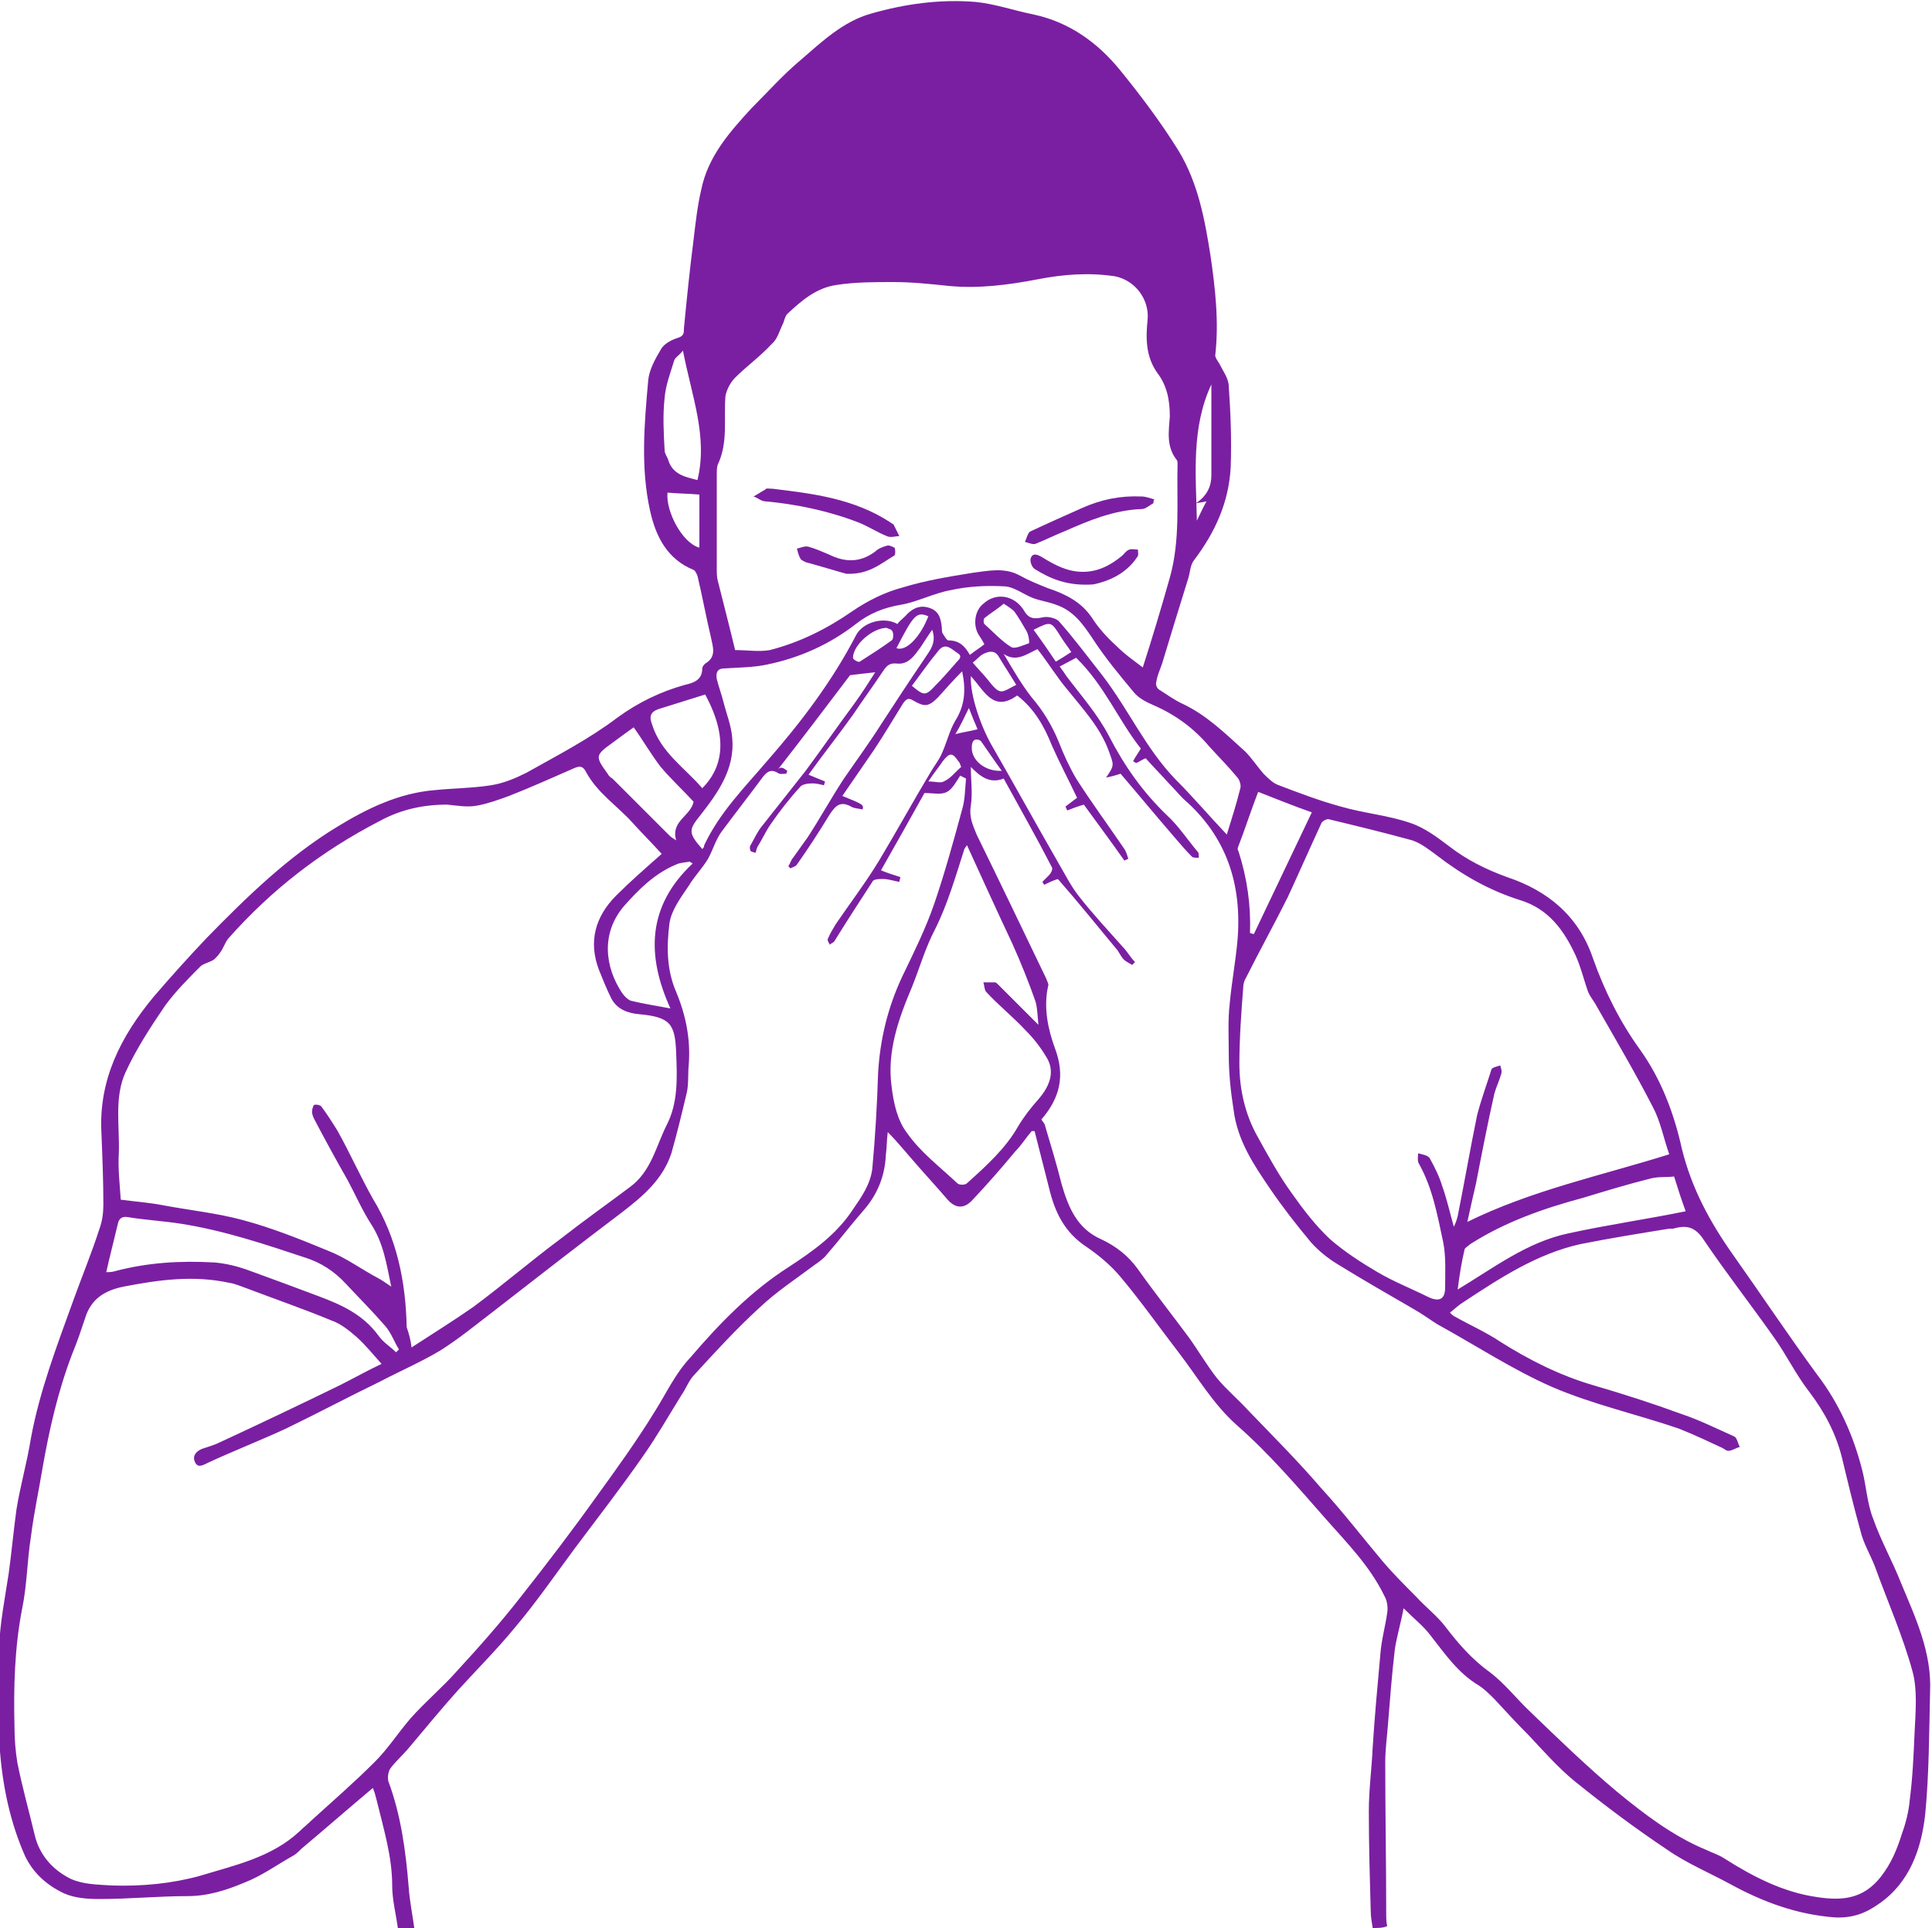 <?xml version="1.0" encoding="utf-8"?>
<!-- Generator: Adobe Illustrator 19.2.1, SVG Export Plug-In . SVG Version: 6.00 Build 0)  -->
<svg version="1.1" id="Layer_1" xmlns="http://www.w3.org/2000/svg" xmlns:xlink="http://www.w3.org/1999/xlink" x="0px" y="0px"
	 viewBox="0 0 200 199.6" style="enable-background:new 0 0 200 199.6;" xml:space="preserve">
<style type="text/css">
	.st0{fill:#7B1FA2;}
</style>
<g id="nose-main">
	<path class="st0" d="M142.1,199.6c-0.1-0.6-0.2-1.2-0.2-1.7c-0.1-3.5-0.2-7-0.2-10.4c0-2.2,0.3-4.4,0.4-6.6
		c0.2-3.2,0.5-6.4,0.8-9.7c0.1-1.4,0.5-2.8,0.7-4.2c0.1-0.6,0-1.3-0.3-1.8c-1.5-3.1-3.9-5.5-6.1-8c-2.9-3.3-5.8-6.7-9.1-9.6
		c-2.5-2.2-4.1-5-6.1-7.6c-2-2.6-3.9-5.3-6-7.8c-1-1.2-2.2-2.2-3.5-3.1c-2.3-1.5-3.3-3.6-3.9-6.1c-0.5-2-1-3.9-1.5-5.9
		c-0.1,0-0.2,0-0.3,0c-0.6,0.7-1.1,1.5-1.7,2.1c-1.4,1.7-2.9,3.4-4.4,5c-0.9,1-1.8,0.9-2.6,0c-1.2-1.4-2.5-2.8-3.7-4.2
		c-0.8-0.9-1.6-1.9-2.5-2.8c-0.1,0.8-0.1,1.6-0.2,2.4c-0.1,2.2-0.9,4.1-2.3,5.7c-1.4,1.6-2.6,3.2-4,4.8c-0.3,0.3-0.7,0.6-1,0.8
		c-2,1.5-4,2.8-5.8,4.5c-2.4,2.2-4.5,4.5-6.7,6.9c-0.6,0.6-0.9,1.5-1.4,2.2c-1.3,2.1-2.5,4.2-3.9,6.2c-2.3,3.3-4.7,6.4-7.1,9.6
		c-2,2.7-4,5.6-6.2,8.2c-1.8,2.2-3.9,4.3-5.9,6.5c-1.8,2-3.5,4.1-5.2,6.1c-0.6,0.7-1.3,1.3-1.8,2c-0.2,0.3-0.3,0.9-0.2,1.3
		c1.3,3.5,1.8,7.2,2.1,10.9c0.1,1.5,0.4,2.9,0.6,4.4c-0.6,0-1.1,0-1.7,0c-0.2-1.5-0.6-3-0.6-4.5c0-3-0.9-5.9-1.6-8.8
		c-0.1-0.4-0.2-0.8-0.4-1.3c-2.5,2.1-4.9,4.2-7.4,6.3c-0.3,0.3-0.6,0.6-1,0.8c-1.6,0.9-3.1,2-4.9,2.7c-1.9,0.8-3.8,1.4-5.9,1.4
		c-3,0-6,0.3-9.1,0.3c-1.3,0-2.6-0.1-3.7-0.6c-1.9-0.9-3.4-2.3-4.2-4.3c-1.6-3.8-2.3-7.8-2.5-11.9c-0.1-3.1-0.1-6.1,0-9.2
		c0.1-2.6,0.6-5.1,1-7.7c0.3-2.2,0.5-4.4,0.8-6.6c0.4-2.5,1.1-4.9,1.5-7.4c0.9-4.9,2.7-9.6,4.4-14.3c0.9-2.5,1.9-4.9,2.7-7.4
		c0.3-0.8,0.4-1.7,0.4-2.5c0-2.5-0.1-4.9-0.2-7.4c-0.3-5.5,2-10,5.4-14.1c1.8-2.1,3.6-4.1,5.5-6.1c4.1-4.2,8.4-8.4,13.5-11.5
		c3.1-1.9,6.4-3.5,10.1-3.8c1.9-0.2,3.9-0.2,5.8-0.5c1.3-0.2,2.5-0.7,3.7-1.3c3.2-1.8,6.5-3.5,9.4-5.7c2.2-1.6,4.5-2.7,7-3.4
		c0.9-0.2,1.8-0.5,1.8-1.7c0-0.2,0.2-0.4,0.3-0.5c1.2-0.7,0.8-1.7,0.6-2.7c-0.5-2.1-0.9-4.3-1.4-6.4c-0.1-0.2-0.2-0.5-0.4-0.6
		c-2.7-1.1-3.9-3.4-4.5-6.1c-1-4.5-0.6-9-0.2-13.5c0.1-1.1,0.7-2.2,1.3-3.2c0.3-0.6,1.1-1,1.7-1.2c0.7-0.2,0.7-0.5,0.7-1
		c0.3-3.1,0.6-6.1,1-9.2c0.2-1.7,0.4-3.5,0.8-5.2c0.7-3.4,2.9-5.9,5.2-8.4c1.7-1.7,3.3-3.5,5.1-5c2.2-1.9,4.4-4,7.3-4.8
		c3.5-1,7.1-1.5,10.8-1.2c2,0.2,4,0.9,6,1.3c3.7,0.8,6.6,2.9,8.9,5.7c2.2,2.7,4.3,5.5,6.1,8.4c2,3.3,2.7,7,3.3,10.8
		c0.5,3.4,0.9,6.9,0.5,10.4c0,0.2,0.2,0.5,0.4,0.8c0.4,0.8,1,1.6,1,2.4c0.2,2.8,0.3,5.6,0.2,8.4c-0.2,3.6-1.6,6.7-3.8,9.6
		c-0.4,0.5-0.4,1.3-0.6,1.9c-0.9,2.9-1.8,5.8-2.7,8.8c-0.2,0.6-0.5,1.2-0.6,1.9c-0.1,0.3,0.1,0.7,0.3,0.8c0.8,0.5,1.6,1.1,2.5,1.5
		c2.5,1.2,4.4,3.1,6.4,4.9c0.7,0.7,1.2,1.5,1.9,2.3c0.5,0.5,1,1,1.6,1.2c2.1,0.8,4.2,1.6,6.4,2.2c2.4,0.7,4.9,0.9,7.2,1.7
		c1.5,0.5,2.8,1.5,4,2.4c1.8,1.4,3.8,2.4,6,3.2c4.2,1.4,7.4,4,8.9,8.4c1.2,3.4,2.8,6.6,4.9,9.5c2.2,3.1,3.5,6.6,4.3,10.2
		c1,4.1,2.9,7.6,5.3,11c2.9,4.1,5.7,8.3,8.7,12.4c2.3,3,3.8,6.4,4.7,10c0.4,1.6,0.5,3.4,1.1,4.9c0.8,2.3,2,4.4,2.9,6.7
		c1.5,3.6,3.2,7.2,3,11.3c-0.1,4.2-0.1,8.4-0.5,12.6c-0.4,3.6-1.6,7.1-4.8,9.3c-1.4,1-2.8,1.5-4.6,1.4c-3.9-0.3-7.4-1.6-10.7-3.4
		c-2.2-1.2-4.6-2.2-6.6-3.6c-3.3-2.2-6.5-4.6-9.6-7.1c-1.7-1.4-3.2-3.1-4.7-4.7c-1.2-1.2-2.4-2.5-3.6-3.8c-0.5-0.5-1-1-1.6-1.4
		c-2.2-1.3-3.6-3.4-5.1-5.3c-0.7-0.9-1.6-1.6-2.7-2.7c-0.3,1.6-0.7,2.9-0.9,4.2c-0.3,2.5-0.5,5.1-0.7,7.6c-0.1,1.4-0.3,2.8-0.3,4.1
		c0,5.2,0.1,10.5,0.1,15.7c0,0.4,0,0.9,0.1,1.3C143.2,199.6,142.7,199.6,142.1,199.6z M81.5,79.8c0,0.1-0.1,0.2-0.1,0.3
		c-0.3,0-0.7,0.1-0.9-0.1c-0.7-0.4-1.1-0.1-1.5,0.4c-1.4,1.9-2.9,3.8-4.3,5.7c-0.6,0.8-0.9,1.9-1.4,2.8c-0.6,1-1.4,1.8-2,2.8
		c-0.8,1.2-1.8,2.5-2,3.9C69,98,69,100.4,70,102.7c1,2.4,1.5,4.9,1.3,7.5c-0.1,1,0,2-0.2,2.9c-0.5,2.1-1,4.2-1.6,6.3
		c-0.9,2.7-2.9,4.4-5.1,6.1c-4.5,3.4-9,6.9-13.5,10.4c-1.7,1.3-3.4,2.7-5.3,3.9c-2,1.2-4.1,2.1-6.2,3.2c-3.3,1.6-6.5,3.3-9.8,4.9
		c-2.6,1.2-5.4,2.3-8,3.5c-0.6,0.3-1.1,0.6-1.4,0c-0.3-0.6,0-1.1,0.7-1.4c0.6-0.2,1.3-0.4,1.9-0.7c4.1-1.9,8.3-3.9,12.4-5.9
		c1.4-0.7,2.8-1.5,4.3-2.2c-0.9-1-1.7-2-2.6-2.8c-0.8-0.7-1.7-1.4-2.6-1.7c-2.9-1.2-5.8-2.2-8.7-3.3c-0.6-0.2-1.2-0.5-1.9-0.6
		c-3.7-0.8-7.3-0.3-10.9,0.4c-2,0.4-3.4,1.3-4,3.3c-0.4,1.2-0.8,2.4-1.3,3.6c-1.5,3.9-2.4,7.9-3.1,11.9c-0.4,2.4-0.9,4.7-1.2,7.1
		c-0.4,2.5-0.4,5-0.9,7.4c-0.8,4.1-0.9,8.2-0.8,12.3c0,1.2,0.1,2.5,0.3,3.7c0.5,2.5,1.2,5,1.8,7.5c0.5,2.1,1.9,3.6,3.7,4.5
		c1.3,0.6,2.8,0.6,4.3,0.7c3.1,0.1,6.2-0.2,9.1-1c3.6-1.1,7.4-1.9,10.3-4.6c0.4-0.4,0.8-0.7,1.2-1.1c2.2-2,4.5-4,6.6-6.1
		c1.4-1.4,2.4-3,3.7-4.5c1.5-1.7,3.3-3.2,4.8-4.9c2.3-2.5,4.6-5.1,6.7-7.8c2.6-3.3,5.2-6.7,7.7-10.2c2.1-2.9,4.2-5.8,6.1-8.9
		c1.2-1.9,2.1-3.9,3.7-5.6c3-3.5,6.2-6.8,10.1-9.3c2.6-1.7,5-3.4,6.7-6c0.9-1.3,1.8-2.6,2-4.2c0.3-3.3,0.5-6.6,0.6-9.9
		c0.2-3.5,1-6.8,2.5-10c1.2-2.5,2.4-4.9,3.3-7.5c1.1-3.2,2-6.5,2.9-9.8c0.3-1,0.3-2.1,0.4-3.2c-0.2-0.1-0.4-0.2-0.6-0.3
		c-0.4,0.6-0.8,1.4-1.4,1.7c-0.6,0.3-1.4,0.1-2.3,0.1c-1.4,2.5-2.9,5.2-4.5,8c0.7,0.3,1.4,0.5,2,0.7c0,0.2-0.1,0.3-0.1,0.5
		c-0.6-0.1-1.1-0.3-1.7-0.3c-0.4,0-1,0-1.1,0.3c-1.3,2-2.6,4-3.9,6.1c-0.1,0.2-0.3,0.2-0.5,0.4c-0.1-0.2-0.3-0.5-0.2-0.6
		c0.2-0.5,0.5-1,0.8-1.5c1.5-2.2,3.1-4.3,4.5-6.6c1.8-3,3.5-6.1,5.3-9.1c0.4-0.7,0.9-1.3,1.2-2c0.5-1.1,0.8-2.4,1.4-3.4
		c1-1.6,1.1-3.2,0.7-5.1c-0.9,0.9-1.7,1.8-2.5,2.7c-1,1-1.4,1-2.6,0.3c-0.5-0.3-0.7-0.1-1,0.3c-1,1.6-2,3.3-3,4.8
		c-1.1,1.6-2.2,3.2-3.3,4.8c2.2,0.9,2.2,0.9,2.1,1.4c-0.4-0.1-0.9-0.1-1.2-0.3c-1.1-0.6-1.6-0.1-2.2,0.8c-1.1,1.8-2.2,3.5-3.4,5.2
		c-0.1,0.2-0.5,0.3-0.7,0.4c-0.1-0.1-0.1-0.2-0.2-0.2c0.2-0.3,0.3-0.7,0.5-0.9c0.5-0.7,1-1.4,1.5-2.1c1.3-2,2.4-4,3.7-6
		c1.3-1.9,2.7-3.8,3.9-5.7c1.5-2.3,3-4.6,4.5-6.8c0.5-0.8,1.3-1.6,0.8-3c-0.5,0.7-0.8,1.2-1.2,1.8c-0.6,0.8-1.2,1.8-2.4,1.7
		c-0.8-0.1-1.1,0.2-1.5,0.8c-1,1.5-2.1,3-3.1,4.5c-1.5,2.1-3.1,4.1-4.6,6.2c0.7,0.3,1.2,0.5,1.7,0.7c0,0.1-0.1,0.3-0.1,0.4
		c-0.4-0.1-0.8-0.2-1.2-0.2c-0.5,0-1.1,0.1-1.3,0.4c-1.1,1.2-2.1,2.5-3,3.8c-0.5,0.7-0.9,1.6-1.4,2.4c-0.1,0.2-0.1,0.4-0.2,0.6
		c-0.2-0.1-0.4-0.1-0.5-0.2c-0.1-0.2-0.1-0.5,0-0.6c0.4-0.7,0.7-1.4,1.2-2c1.5-1.9,3-3.8,4.5-5.7c1.7-2.3,3.3-4.6,5-6.9
		c0.8-1.1,1.5-2.2,2.2-3.3c-1,0.1-1.8,0.2-2.6,0.3c-2.5,3.3-5,6.6-7.5,9.8C80.8,79.3,81.1,79.5,81.5,79.8z M107.8,115.9
		c0.2,0.3,0.4,0.5,0.4,0.7c0.6,2,1.2,4,1.7,6c0.7,2.4,1.6,4.6,4.1,5.7c1.5,0.7,2.8,1.7,3.8,3.1c1.7,2.4,3.6,4.8,5.3,7.1
		c1,1.4,1.8,2.8,2.9,4.2c1,1.2,2.2,2.2,3.2,3.3c2.6,2.7,5.2,5.3,7.6,8.1c2.2,2.4,4.2,5,6.3,7.5c1.1,1.3,2.3,2.5,3.5,3.7
		c1,1.1,2.2,2,3.1,3.2c1.3,1.7,2.7,3.3,4.5,4.6c1.6,1.2,2.8,2.8,4.3,4.2c2.9,2.8,5.8,5.6,8.9,8.2c2.8,2.3,5.8,4.6,9.2,6
		c0.6,0.3,1.3,0.5,1.9,0.9c3,1.9,6.1,3.5,9.6,4c2.6,0.4,4.8,0.2,6.6-2.1c1.1-1.4,1.7-2.9,2.2-4.5c0.4-1.1,0.7-2.3,0.8-3.5
		c0.3-2.3,0.4-4.7,0.5-7c0.1-2.1,0.3-4.3-0.2-6.2c-1-3.7-2.6-7.3-3.9-10.9c-0.5-1.3-1.2-2.4-1.5-3.7c-0.7-2.5-1.3-5-1.9-7.5
		c-0.6-2.5-1.8-4.8-3.4-6.9c-1.4-1.8-2.4-3.9-3.7-5.7c-2.4-3.4-4.9-6.6-7.2-10c-0.9-1.4-1.8-1.6-3.2-1.2c-0.1,0-0.3,0-0.4,0
		c-3.1,0.5-6.2,1-9.2,1.6c-4.5,1-8.3,3.5-12.1,6c-0.5,0.3-0.9,0.7-1.4,1.1c0.2,0.2,0.3,0.3,0.5,0.4c1.6,0.9,3.2,1.6,4.7,2.6
		c3,1.9,6.2,3.5,9.6,4.5c3.1,0.9,6.2,1.9,9.2,3c1.8,0.6,3.6,1.5,5.4,2.3c0.3,0.1,0.4,0.7,0.6,1.1c-0.4,0.1-0.8,0.4-1.2,0.4
		c-0.2,0-0.4-0.2-0.6-0.3c-1.5-0.7-3-1.4-4.5-2c-4.4-1.5-8.9-2.5-13.1-4.3c-4.1-1.8-7.9-4.3-11.9-6.5c-0.8-0.5-1.6-1.1-2.5-1.6
		c-2.6-1.5-5.2-3-7.8-4.6c-1-0.6-2-1.4-2.8-2.3c-1.5-1.8-2.9-3.6-4.2-5.5c-1.7-2.5-3.4-5-3.8-8.2c-0.3-1.9-0.5-3.8-0.5-5.8
		c0-1.7-0.1-3.5,0.1-5.2c0.2-2.2,0.6-4.3,0.8-6.5c0.5-5.8-1.1-10.8-5.6-14.7c-0.5-0.5-1-1.1-1.5-1.6c-0.8-0.9-1.7-1.8-2.4-2.6
		c-0.5,0.2-0.7,0.4-1,0.5c-0.1-0.1-0.2-0.1-0.3-0.2c0.2-0.4,0.5-0.8,0.8-1.3c-2.3-2.9-3.8-6.6-6.7-9.4c-0.6,0.3-1.1,0.6-1.7,0.9
		c0.3,0.4,0.5,0.7,0.7,1c1.5,2,3.2,3.9,4.4,6.2c1.6,3.1,3.5,5.8,6,8.2c1.2,1.1,2.1,2.5,3.2,3.8c0.1,0.1,0.1,0.3,0.1,0.6
		c-0.3,0-0.6,0-0.7-0.1c-0.6-0.6-1.2-1.3-1.8-2c-1.9-2.2-3.8-4.5-5.6-6.6c-0.6,0.2-1,0.3-1.5,0.4c0.9-1.3,0.8-1.3,0.3-2.7
		c-0.9-2.5-2.7-4.4-4.3-6.4c-1.1-1.3-2-2.8-3.1-4.2c-1.1,0.5-2.2,1.4-3.5,0.5c0.9,1.5,1.8,3.1,2.9,4.5c1.2,1.4,2.1,2.9,2.8,4.6
		c0.5,1.3,1.1,2.6,1.8,3.8c1.6,2.5,3.3,4.8,5,7.3c0.2,0.3,0.3,0.7,0.4,1c-0.1,0.1-0.3,0.1-0.4,0.2c-1.4-2-2.9-4-4.2-5.8
		c-0.7,0.2-1.2,0.4-1.7,0.6c-0.1-0.1-0.1-0.2-0.2-0.4c0.4-0.3,0.9-0.7,1.2-0.9c-0.9-1.9-1.8-3.6-2.6-5.4c-0.8-2-1.8-3.8-3.6-5.2
		c-2.5,1.8-3.4-0.5-4.8-2c-0.1,2,1.1,5.4,2.3,7.4c2.3,4,4.5,8,6.8,12c0.7,1.2,1.3,2.4,2.1,3.4c1.4,1.8,3,3.5,4.5,5.2
		c0.5,0.5,0.8,1.1,1.3,1.6c-0.1,0.1-0.2,0.2-0.3,0.3c-0.3-0.2-0.6-0.3-0.9-0.6c-0.2-0.2-0.4-0.6-0.6-0.9c-2-2.4-4-4.9-6.1-7.3
		c-0.1-0.1-0.2-0.1-0.1-0.1c-0.6,0.2-1,0.4-1.4,0.6c-0.1-0.1-0.1-0.2-0.2-0.3c0.2-0.2,0.5-0.5,0.7-0.7c0.2-0.2,0.4-0.6,0.3-0.8
		c-1.6-3.1-3.3-6.1-5-9.2c-1.5,0.6-2.5-0.3-3.4-1.2c0,1.4,0.2,2.7,0,4c-0.2,1.2,0.2,2,0.6,3c2.4,4.9,4.8,9.9,7.2,14.9
		c0.1,0.3,0.3,0.6,0.2,0.8c-0.5,2.2,0,4.5,0.7,6.4C110.3,111.4,109.7,113.7,107.8,115.9z M42.6,139.5c2.3-1.5,4.4-2.8,6.4-4.2
		c3.1-2.3,6-4.8,9.1-7.1c2.3-1.8,4.7-3.5,7.1-5.3c2.2-1.6,2.7-4.2,3.8-6.4c1.2-2.3,1.1-4.9,1-7.4c-0.1-3.1-0.6-3.8-3.8-4.1
		c-1.2-0.1-2.3-0.5-2.9-1.6c-0.5-1-0.9-2-1.3-3c-1.1-2.9-0.4-5.5,1.8-7.7c1.4-1.4,3-2.8,4.7-4.3c-0.9-1-2-2.1-3-3.2
		c-1.6-1.8-3.7-3.1-4.9-5.4c-0.3-0.5-0.6-0.5-1.1-0.3c-2.3,1-4.5,2-6.8,2.9c-1.1,0.4-2.2,0.8-3.3,1c-1,0.2-2.1,0-3.1-0.1
		c-2.5,0-4.8,0.5-7,1.7c-6,3.1-11.2,7.1-15.7,12.2c-0.3,0.4-0.5,1-0.8,1.4c-0.2,0.3-0.4,0.5-0.6,0.7c-0.4,0.3-1,0.4-1.4,0.7
		c-1.3,1.3-2.6,2.6-3.7,4.1c-1.5,2.2-3,4.5-4.1,6.9c-1.2,2.6-0.6,5.6-0.7,8.4c-0.1,1.6,0.1,3.2,0.2,4.8c1.5,0.2,3,0.3,4.5,0.6
		c2.7,0.5,5.5,0.8,8.1,1.5c3,0.8,6,2,8.9,3.2c1.8,0.7,3.4,1.9,5.1,2.8c0.4,0.2,0.8,0.5,1.4,0.9c-0.5-2.4-0.8-4.5-2.1-6.5
		c-0.9-1.4-1.6-3-2.4-4.5c-1.2-2.1-2.4-4.3-3.5-6.4c-0.1-0.2-0.2-0.5-0.2-0.7c0-0.2,0.1-0.6,0.2-0.7c0.2-0.1,0.7,0,0.8,0.2
		c0.6,0.8,1.1,1.6,1.6,2.4c1.3,2.3,2.4,4.8,3.7,7.1c2.5,4.1,3.4,8.6,3.5,13.3C42.3,138,42.5,138.6,42.6,139.5z M118.3,69.1
		c0.9-2.8,1.9-6.1,2.8-9.3c1.1-3.9,0.7-7.9,0.8-11.8c0-0.1,0-0.3-0.1-0.4c-1.1-1.4-0.8-3-0.7-4.5c0-1.7-0.3-3.2-1.3-4.5
		c-1.2-1.7-1.2-3.6-1-5.5c0.2-2.1-1.3-4.1-3.4-4.5c-2.7-0.4-5.3-0.2-7.9,0.3c-3.1,0.6-6.2,1-9.3,0.7c-1.9-0.2-3.8-0.4-5.7-0.4
		c-2,0-4,0-5.9,0.3c-2.1,0.3-3.6,1.6-5.1,3c-0.2,0.2-0.3,0.6-0.4,0.9c-0.4,0.8-0.6,1.7-1.2,2.2c-1.2,1.3-2.6,2.3-3.8,3.5
		c-0.5,0.5-0.9,1.3-1,1.9c-0.2,2.4,0.3,4.8-0.8,7.1c-0.1,0.3-0.1,0.7-0.1,1c0,3.3,0,6.5,0,9.8c0,0.4,0,0.8,0.1,1.2
		c0.6,2.4,1.2,4.7,1.8,7.2c1.2,0,2.5,0.2,3.6,0c3.1-0.8,5.9-2.2,8.5-4c1.6-1.1,3.4-2,5.3-2.5c2.3-0.7,4.7-1.1,7.2-1.5
		c1.6-0.2,3.3-0.6,4.9,0.3c0.9,0.5,1.9,0.9,2.9,1.3c1.8,0.6,3.4,1.4,4.5,3c0.7,1.1,1.6,2.1,2.6,3C116.5,67.8,117.4,68.4,118.3,69.1z
		 M172.8,119.5c-0.6-1.7-0.9-3.4-1.7-4.9c-1.8-3.5-3.8-6.9-5.8-10.4c-0.3-0.6-0.8-1.1-1-1.8c-0.4-1.2-0.7-2.4-1.2-3.5
		c-1.2-2.6-2.8-4.8-5.7-5.7c-3.2-1-6-2.6-8.6-4.6c-0.8-0.6-1.7-1.3-2.6-1.6c-2.9-0.8-5.8-1.5-8.7-2.2c-0.2,0-0.6,0.2-0.7,0.4
		c-1.2,2.6-2.3,5.1-3.5,7.7c-1.4,2.8-2.9,5.5-4.3,8.3c-0.2,0.3-0.3,0.7-0.3,1c-0.2,2.6-0.4,5.3-0.4,7.9c0,2.7,0.6,5.3,1.9,7.6
		c1.1,2,2.2,4,3.5,5.8c1.2,1.7,2.5,3.4,4,4.8c1.5,1.3,3.2,2.4,4.9,3.4c1.7,1,3.5,1.7,5.3,2.6c1.1,0.5,1.7,0.2,1.7-1
		c0-1.6,0.1-3.2-0.2-4.7c-0.6-2.8-1.1-5.6-2.5-8.1c-0.2-0.3-0.1-0.7-0.1-1.1c0.4,0.1,1,0.2,1.2,0.5c0.5,0.9,1,1.9,1.3,2.9
		c0.5,1.4,0.8,2.8,1.2,4.2c0.2-0.4,0.3-0.7,0.4-1.1c0.7-3.5,1.3-7,2-10.4c0.4-1.6,1-3.2,1.5-4.8c0.1-0.2,0.6-0.3,0.9-0.4
		c0.1,0.3,0.2,0.6,0.1,0.9c-0.2,0.7-0.5,1.3-0.7,2c-0.7,3.1-1.3,6.2-1.9,9.3c-0.3,1.3-0.6,2.6-0.9,4
		C158.6,123.2,165.8,121.7,172.8,119.5z M100.1,87.5c-0.2,0.3-0.3,0.4-0.3,0.5c-0.9,2.8-1.7,5.6-3,8.2c-1,1.9-1.6,4-2.4,6
		c-1.4,3.3-2.6,6.7-2.1,10.3c0.2,1.7,0.6,3.5,1.6,4.8c1.4,2,3.4,3.5,5.2,5.2c0.2,0.2,0.8,0.2,1,0c2-1.8,4-3.6,5.3-5.9
		c0.6-1,1.3-1.9,2.1-2.8c1.3-1.5,1.7-3,0.8-4.4c-0.6-1-1.3-1.9-2.1-2.7c-1.3-1.4-2.8-2.6-4.1-4c-0.2-0.2-0.2-0.7-0.3-1
		c0.4,0,0.8,0,1.2,0c0.1,0,0.2,0.1,0.3,0.2c1.2,1.2,2.4,2.4,3.7,3.7c0.1,0.1,0.3,0.3,0.5,0.5c-0.1-0.9-0.1-1.7-0.3-2.4
		c-0.7-2-1.5-4-2.4-6C103.2,94.3,101.7,91,100.1,87.5z M72.7,87.9c0.1-0.1,0.2-0.2,0.2-0.4c1.6-3.4,4.2-6,6.5-8.7
		c3.5-4,6.7-8.2,9.2-13c0.7-1.4,2.9-2,4.3-1.2c0.2-0.3,0.5-0.5,0.8-0.8c0.6-0.7,1.4-1.2,2.4-0.9c1.1,0.3,1.3,1.1,1.4,2.1
		c0,0.2,0,0.5,0.1,0.6c0.2,0.3,0.4,0.7,0.6,0.7c1.1,0,1.7,0.6,2.2,1.5c0.5-0.4,1-0.7,1.5-1.1c-0.2-0.4-0.4-0.7-0.6-1
		c-0.6-1-0.4-2.5,0.5-3.2c1.3-1.2,3.2-0.9,4.2,0.7c0.5,0.9,1.1,0.9,2,0.7c0.5-0.1,1.3,0.1,1.6,0.4c1.6,1.8,3,3.7,4.5,5.6
		c2.7,3.5,4.5,7.6,7.6,10.8c1.8,1.8,3.5,3.8,5.3,5.7c0.5-1.6,1-3.2,1.4-4.8c0.1-0.3-0.1-0.9-0.3-1.1c-0.9-1.1-1.9-2.1-2.9-3.2
		c-1.6-1.9-3.5-3.3-5.8-4.3c-0.7-0.3-1.5-0.7-2-1.3c-1.5-1.8-3-3.6-4.3-5.6c-1-1.5-2-2.9-3.8-3.5c-0.8-0.3-1.6-0.4-2.4-0.7
		c-1-0.4-2-1.2-3-1.2c-1.8-0.1-3.7,0-5.5,0.4c-1.7,0.3-3.4,1.2-5.1,1.5c-1.8,0.3-3.3,0.9-4.7,2c-2.7,2.1-5.8,3.5-9.2,4.2
		c-1.4,0.3-2.9,0.3-4.4,0.4c-0.8,0-0.9,0.5-0.8,1.1c0.2,0.8,0.5,1.6,0.7,2.4c0.3,1.2,0.8,2.4,0.9,3.7c0.3,3.2-1.5,5.7-3.3,8
		C71.3,85.9,71.2,86.2,72.7,87.9z M11,131.7c0.3,0,0.6,0,0.9-0.1c3.4-0.9,6.8-1.1,10.3-0.9c1.2,0.1,2.4,0.4,3.5,0.8
		c2.5,0.9,4.9,1.8,7.3,2.7c2.4,0.9,4.6,1.9,6.2,4.1c0.5,0.7,1.2,1.1,1.8,1.7c0.1-0.1,0.2-0.2,0.3-0.3c-0.5-0.8-0.8-1.7-1.4-2.4
		c-1.3-1.5-2.7-2.9-4.1-4.4c-1.2-1.3-2.6-2.2-4.2-2.7c-4.2-1.4-8.4-2.8-12.8-3.5c-1.9-0.3-3.8-0.4-5.6-0.7c-0.6-0.1-0.9,0.2-1,0.7
		C11.8,128.4,11.4,129.9,11,131.7z M173.3,121.8c-0.8,0.1-1.6,0-2.4,0.2c-2.4,0.6-4.7,1.3-7,2c-4.1,1.1-8.1,2.5-11.7,4.8
		c-0.2,0.2-0.6,0.4-0.6,0.6c-0.3,1.3-0.5,2.5-0.7,4.1c3.8-2.3,7.2-4.9,11.4-5.8c4.1-0.9,8.3-1.5,12.2-2.3
		C174.1,124.3,173.7,123.1,173.3,121.8z M71.7,89.4c-0.1-0.1-0.2-0.1-0.3-0.2c-0.5,0.1-1,0.1-1.4,0.3c-2.2,0.9-3.9,2.6-5.4,4.3
		c-2.4,2.8-2,6.3-0.2,9c0.2,0.3,0.6,0.7,0.9,0.8c1.2,0.3,2.5,0.5,4.1,0.8C66.9,98.9,67,93.8,71.7,89.4z M129.4,96.6
		c0.1,0,0.3,0.1,0.4,0.1c2-4.2,4-8.4,6-12.6c-2-0.7-3.7-1.4-5.5-2.1c0,0-0.1,0-0.1,0.1c-0.7,1.8-1.3,3.7-2,5.5
		c-0.1,0.2-0.1,0.4,0,0.5C129.1,90.9,129.5,93.7,129.4,96.6z M65.6,75.3c-0.7,0.5-1.4,1-2.2,1.6c-1.8,1.3-1.8,1.4-0.5,3.2
		c0.1,0.2,0.3,0.4,0.5,0.5c2,2,3.9,3.9,5.9,5.9c0.2,0.2,0.4,0.3,0.7,0.5c-0.6-2,1.5-2.5,1.8-4c-1.1-1.2-2.3-2.3-3.4-3.6
		C67.4,78.1,66.6,76.7,65.6,75.3z M73,71.9c-1.6,0.5-3.2,1-4.8,1.5c-0.9,0.3-1,0.8-0.7,1.6c0.9,2.9,3.4,4.5,5.2,6.6
		C74.6,79.7,75.6,76.7,73,71.9z M70.7,36.3c-0.4,0.5-0.8,0.7-0.9,1c-0.4,1.3-0.9,2.6-1,3.9c-0.2,1.8-0.1,3.6,0,5.4
		c0,0.4,0.3,0.7,0.4,1.1c0.5,1.5,1.9,1.7,3,2C73.3,45.2,71.6,41,70.7,36.3z M125.4,39.8c-2.1,4.5-1.6,9.3-1.5,14.1
		c0.3-0.6,0.6-1.3,1-2c-0.4,0.1-0.6,0.1-1.1,0.2c1.2-0.8,1.6-1.8,1.6-2.9c0-2.3,0-4.7,0-7C125.4,41.4,125.4,40.6,125.4,39.8z
		 M103.9,62.5c-0.7,0.6-1.4,1-2,1.5c-0.1,0.1-0.1,0.5,0,0.6c0.9,0.8,1.8,1.8,2.8,2.4c0.4,0.2,1.2-0.2,1.8-0.4c0.1,0,0-0.8-0.2-1.2
		c-0.4-0.7-0.8-1.4-1.3-2.1C104.8,63.1,104.4,62.8,103.9,62.5z M72.4,56.7c0-1.8,0-3.5,0-5.2c0-0.2,0-0.3,0-0.3
		c-1.1-0.1-2.2-0.1-3.3-0.2C68.9,52.9,70.6,56.2,72.4,56.7z M94.4,71c1.2,1,1.4,1.1,2.4,0c0.7-0.7,1.4-1.5,2.1-2.3
		c0.2-0.3,0.9-0.7,0.2-1.1c-0.6-0.4-1.2-1.1-1.9-0.3C96.2,68.5,95.3,69.8,94.4,71z M100.7,68.6c0.5,0.6,1,1.1,1.5,1.7
		c1.4,1.8,1.4,1.4,3,0.6c-0.6-1-1.2-1.9-1.8-2.9c-0.4-0.7-1-0.6-1.6-0.3C101.4,67.9,101.1,68.3,100.7,68.6z M91.8,65
		c-1.5,0-3.5,1.8-3.5,3.1c0,0.2,0.6,0.5,0.7,0.4c1.1-0.7,2.2-1.4,3.3-2.2c0.2-0.1,0.2-0.7,0.1-0.9C92.3,65.1,91.9,65.1,91.8,65z
		 M107,65.2c0.8,1.1,1.5,2.1,2.3,3.3c0.5-0.3,1-0.6,1.6-1c-0.4-0.6-0.8-1.1-1.1-1.6C108.8,64.3,108.8,64.3,107,65.2z M96.1,63.8
		c-1.2-0.5-1.5-0.2-3.3,3.3C93.8,67.5,95.3,65.9,96.1,63.8z M103.7,79.8c-0.8-1.1-1.4-2-2.1-3c-0.1-0.2-0.5-0.3-0.7-0.2
		c-0.2,0.1-0.3,0.4-0.3,0.7C100.5,78.7,102,79.9,103.7,79.8z M99.5,79.4c-0.1-0.2-0.1-0.4-0.3-0.6c-0.6-0.9-0.9-0.9-1.6,0
		c-0.4,0.6-0.9,1.2-1.5,2.1c0.7,0,1.3,0.2,1.6,0C98.4,80.6,98.8,80,99.5,79.4z M100.3,73.3c-0.5,1-0.9,1.9-1.4,2.7
		c0.8-0.2,1.5-0.3,2.3-0.5C100.9,74.8,100.6,74.1,100.3,73.3z"/>
	<path class="st0" d="M80,50.6c4.1,0.5,8.4,1,12.2,3.5c0.1,0.1,0.2,0.1,0.3,0.2c0.2,0.4,0.4,0.8,0.6,1.2c-0.4,0-0.9,0.2-1.3,0
		c-1-0.4-1.9-1-2.9-1.4c-3.1-1.2-6.4-1.9-9.7-2.2c-0.4,0-0.8-0.4-1.2-0.5c0.4-0.2,0.8-0.5,1.2-0.7C79.3,50.5,79.6,50.6,80,50.6z"/>
	<path class="st0" d="M119.4,52.1c-0.4,0.2-0.8,0.6-1.2,0.6c-2.9,0.1-5.5,1.2-8,2.3c-1,0.4-2,0.9-3,1.3c-0.3,0.1-0.7-0.1-1.1-0.2
		c0.2-0.4,0.3-1,0.6-1.1c1.7-0.8,3.5-1.6,5.3-2.4c2-0.9,4-1.3,6.2-1.2c0.4,0,0.9,0.2,1.3,0.3C119.4,51.8,119.4,52,119.4,52.1z"/>
	<path class="st0" d="M113.2,60.5c-2.7,0.2-4.5-0.6-6.1-1.6c-0.3-0.2-0.5-0.8-0.4-1.1c0.2-0.6,0.7-0.4,1.2-0.1
		c1.3,0.8,2.6,1.5,4.2,1.5c1.6,0,2.9-0.7,4.1-1.7c0.2-0.2,0.4-0.5,0.7-0.6c0.3-0.1,0.6,0,0.9,0c0,0.3,0.1,0.6-0.1,0.8
		C116.5,59.5,114.6,60.2,113.2,60.5z"/>
	<path class="st0" d="M87.6,59.4c-1.1-0.3-2.7-0.8-4.2-1.2c-0.2-0.1-0.4-0.2-0.5-0.3c-0.2-0.3-0.3-0.7-0.4-1.1
		c0.4-0.1,0.8-0.3,1.2-0.2c0.7,0.2,1.4,0.5,2.1,0.8c1.6,0.8,3.2,0.9,4.8-0.3c0.3-0.3,0.8-0.5,1.2-0.6c0.2-0.1,0.6,0.1,0.8,0.2
		c0.1,0.2,0.1,0.7,0,0.8C91.1,58.4,89.9,59.5,87.6,59.4z"/>
</g>
</svg>
